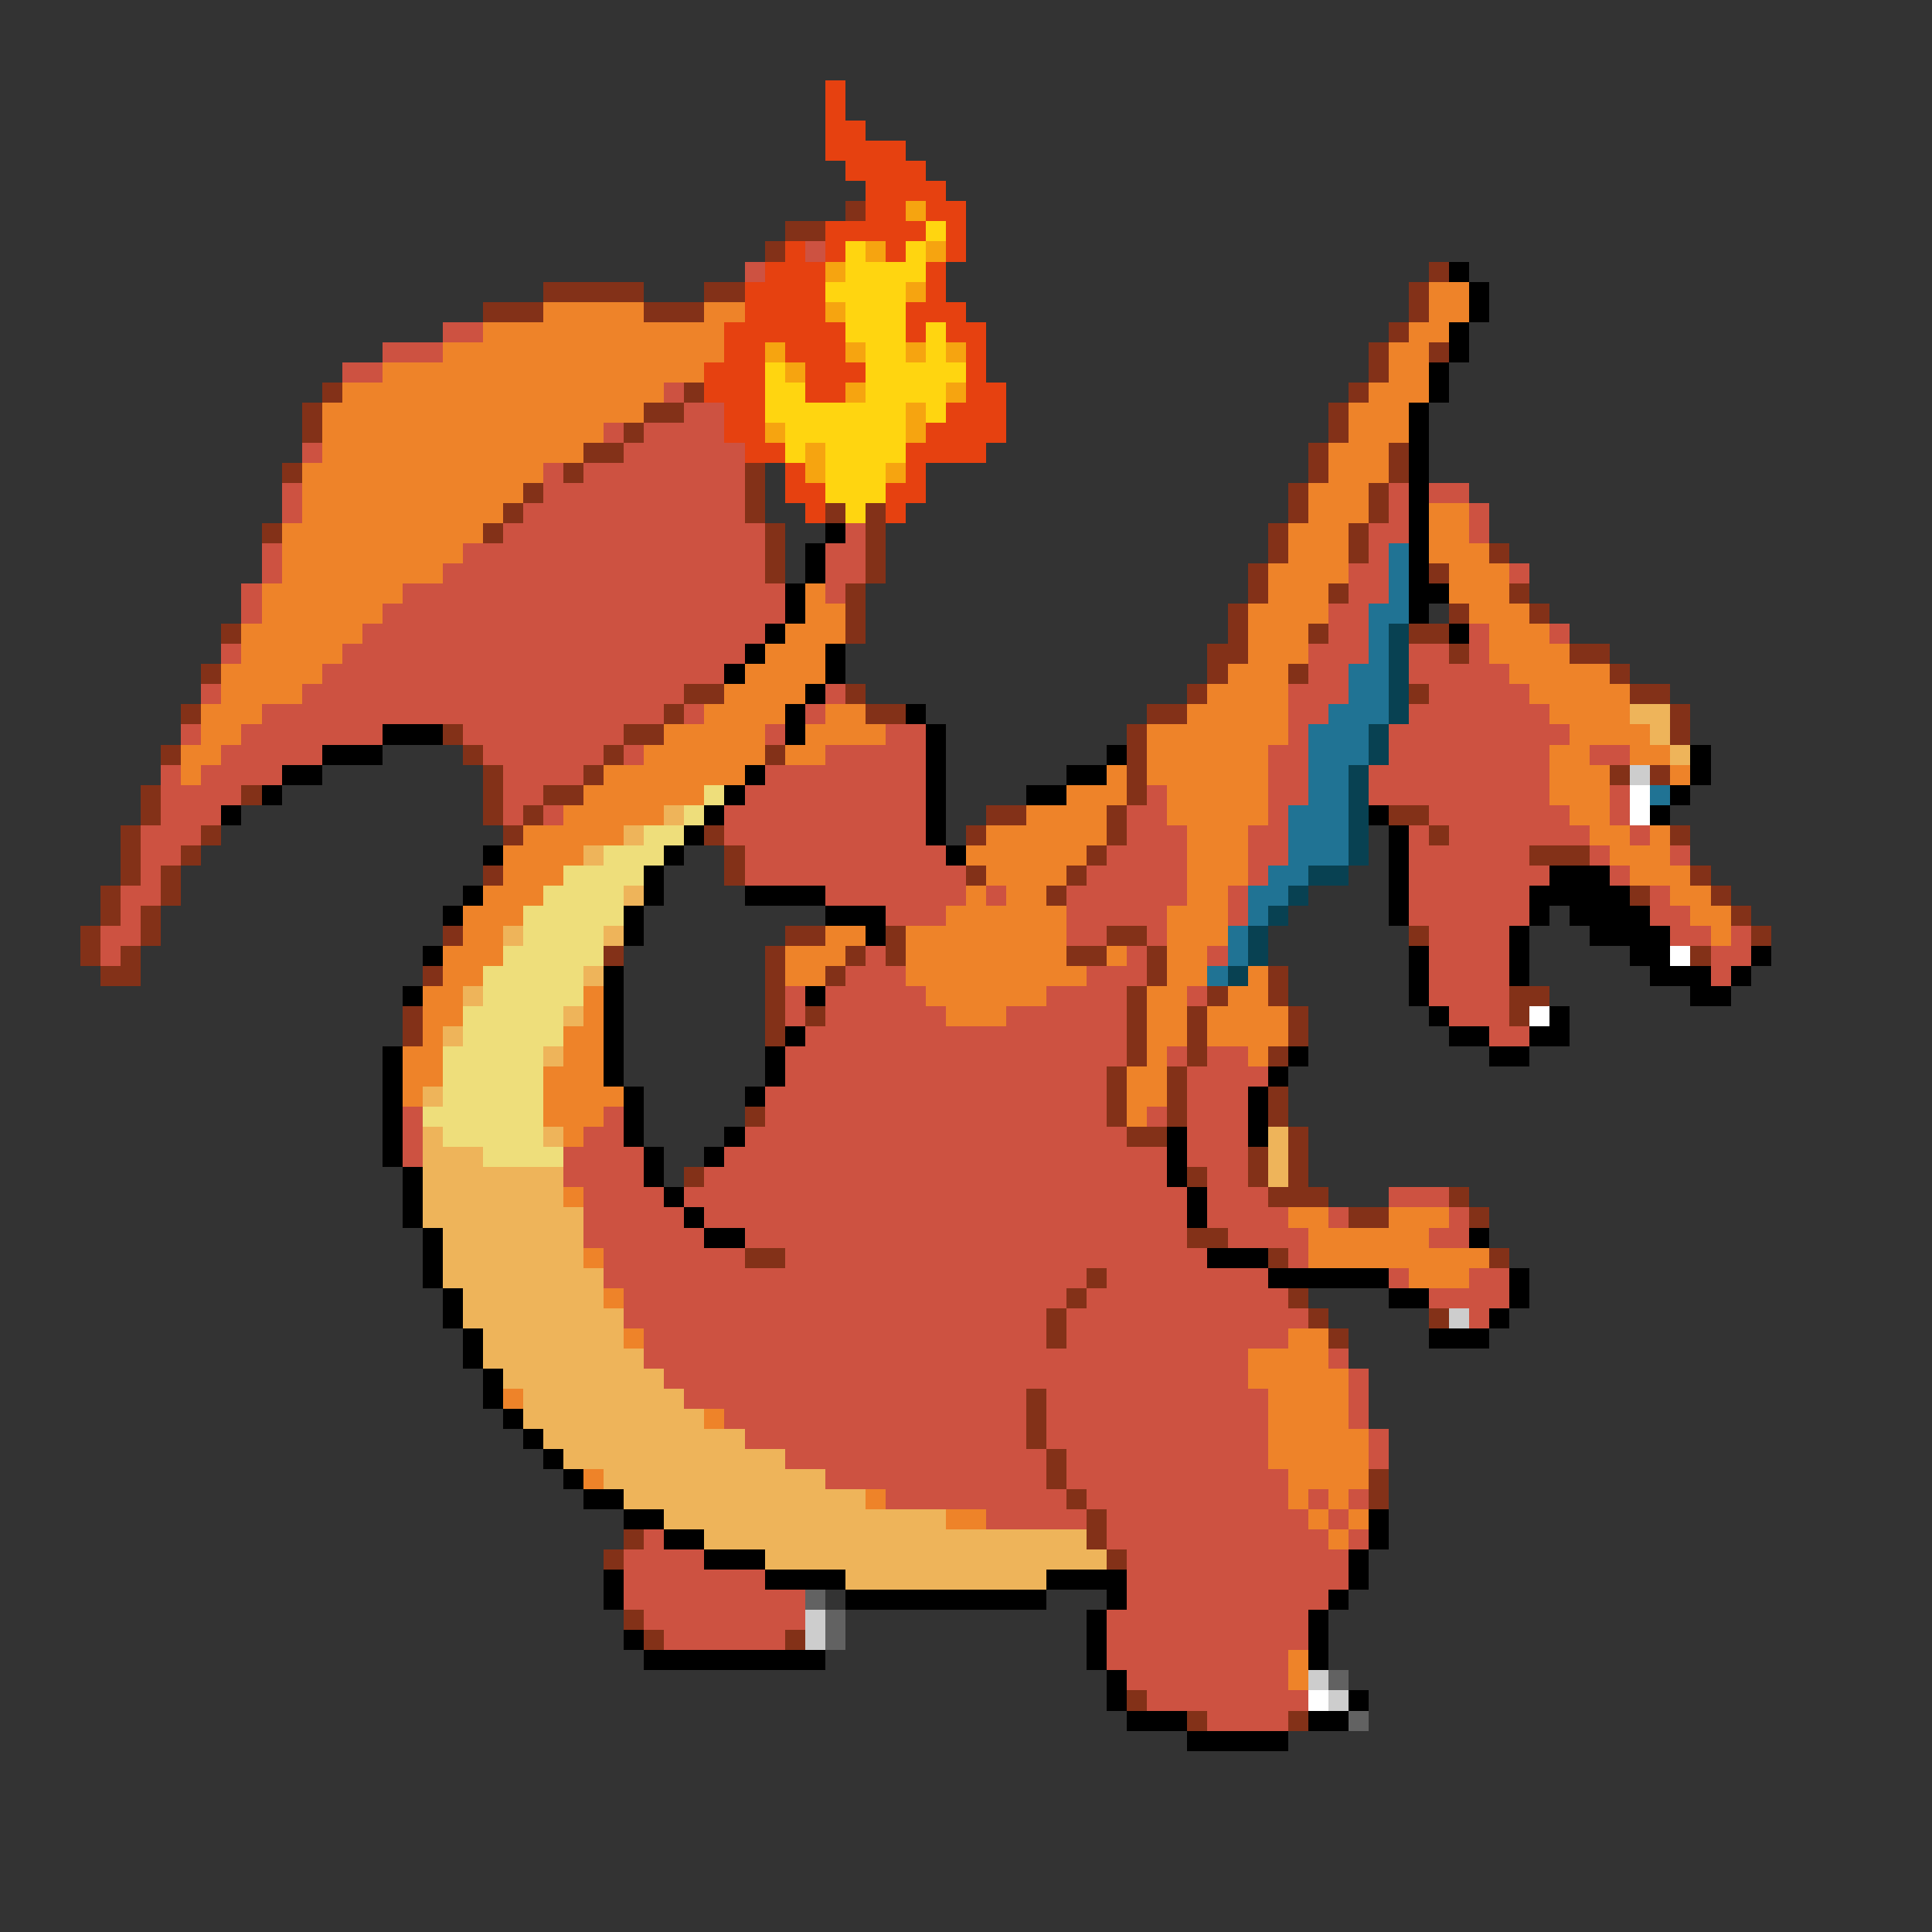<svg xmlns="http://www.w3.org/2000/svg" viewBox="0 -0.5 96 96" shape-rendering="crispEdges">
<rect x="0" y="-0.5" width="96" height="96" fill="#333333" stroke="none"/>
<path stroke="#e64110" d="M41 4h1M41 5h1M41 6h2M41 7h4M42 8h4M43 9h4M43 10h2M46 10h2M41 11h5M47 11h1M39 12h1M41 12h1M44 12h1M47 12h1M38 13h3M46 13h1M37 14h4M46 14h1M37 15h4M45 15h3M36 16h6M45 16h1M47 16h2M36 17h2M39 17h3M48 17h1M35 18h3M40 18h3M48 18h1M35 19h3M40 19h2M48 19h2M36 20h2M47 20h3M36 21h2M46 21h4M37 22h2M45 22h4M39 23h1M45 23h1M39 24h2M44 24h2M40 25h1M44 25h1" />
<path stroke="#833118" d="M42 10h1M39 11h2M38 12h1M71 13h1M27 14h5M35 14h2M70 14h1M24 15h3M32 15h3M70 15h1M69 16h1M68 17h1M71 17h1M68 18h1M16 19h1M34 19h1M67 19h1M15 20h1M32 20h2M66 20h1M15 21h1M31 21h1M66 21h1M29 22h2M65 22h1M69 22h1M14 23h1M28 23h1M37 23h1M65 23h1M69 23h1M26 24h1M37 24h1M64 24h1M68 24h1M25 25h1M37 25h1M41 25h1M43 25h1M64 25h1M68 25h1M13 26h1M24 26h1M38 26h1M43 26h1M63 26h1M67 26h1M38 27h1M43 27h1M63 27h1M67 27h1M74 27h1M38 28h1M43 28h1M62 28h1M71 28h1M42 29h1M62 29h1M66 29h1M75 29h1M42 30h1M61 30h1M72 30h1M76 30h1M11 31h1M42 31h1M61 31h1M65 31h1M70 31h2M60 32h2M72 32h1M78 32h2M10 33h1M60 33h1M64 33h1M80 33h1M34 34h2M42 34h1M59 34h1M70 34h1M81 34h2M9 35h1M33 35h1M43 35h2M57 35h2M83 35h1M22 36h1M31 36h2M56 36h1M83 36h1M8 37h1M23 37h1M30 37h1M38 37h1M56 37h1M24 38h1M29 38h1M56 38h1M80 38h1M82 38h1M7 39h1M12 39h1M24 39h1M27 39h2M56 39h1M7 40h1M24 40h1M26 40h1M49 40h2M55 40h1M69 40h2M6 41h1M10 41h1M25 41h1M35 41h1M48 41h1M55 41h1M71 41h1M83 41h1M6 42h1M9 42h1M36 42h1M54 42h1M76 42h3M6 43h1M8 43h1M24 43h1M36 43h1M48 43h1M53 43h1M84 43h1M5 44h1M8 44h1M52 44h1M81 44h1M85 44h1M5 45h1M7 45h1M86 45h1M4 46h1M7 46h1M22 46h1M39 46h2M44 46h1M55 46h2M70 46h1M87 46h1M4 47h1M6 47h1M30 47h1M38 47h1M42 47h1M44 47h1M53 47h2M57 47h1M84 47h1M5 48h2M21 48h1M38 48h1M41 48h1M57 48h1M63 48h1M38 49h1M56 49h1M60 49h1M63 49h1M75 49h2M20 50h1M38 50h1M40 50h1M56 50h1M59 50h1M64 50h1M75 50h1M20 51h1M38 51h1M56 51h1M59 51h1M64 51h1M56 52h1M59 52h1M63 52h1M55 53h1M58 53h1M55 54h1M58 54h1M63 54h1M37 55h1M55 55h1M58 55h1M63 55h1M56 56h2M64 56h1M62 57h1M64 57h1M34 58h1M59 58h1M62 58h1M64 58h1M63 59h3M72 59h1M67 60h2M73 60h1M59 61h2M37 62h2M63 62h1M74 62h1M54 63h1M53 64h1M64 64h1M52 65h1M65 65h1M71 65h1M52 66h1M66 66h1M51 69h1M51 70h1M51 71h1M52 72h1M52 73h1M68 73h1M53 74h1M68 74h1M54 75h1M31 76h1M54 76h1M30 77h1M55 77h1M31 80h1M32 81h1M39 81h1M56 84h1M59 85h1M64 85h1" />
<path stroke="#f6a410" d="M45 10h1M43 12h1M46 12h1M41 13h1M45 14h1M41 15h1M38 17h1M42 17h1M45 17h1M47 17h1M39 18h1M42 19h1M47 19h1M45 20h1M38 21h1M45 21h1M40 22h1M40 23h1M44 23h1" />
<path stroke="#ffd510" d="M46 11h1M42 12h1M45 12h1M42 13h4M41 14h4M42 15h3M42 16h3M46 16h1M43 17h2M46 17h1M38 18h1M43 18h5M38 19h2M43 19h4M38 20h7M46 20h1M39 21h6M39 22h1M41 22h4M41 23h3M41 24h3M42 25h1" />
<path stroke="#cd5241" d="M40 12h1M37 13h1M22 16h2M19 17h3M17 18h2M33 19h1M34 20h2M30 21h1M32 21h4M15 22h1M31 22h6M27 23h1M29 23h8M14 24h1M27 24h10M69 24h1M71 24h2M14 25h1M26 25h11M69 25h1M73 25h1M25 26h13M42 26h1M68 26h2M73 26h1M13 27h1M23 27h15M41 27h2M68 27h1M13 28h1M22 28h16M41 28h2M67 28h2M75 28h1M12 29h1M20 29h19M41 29h1M67 29h2M12 30h1M19 30h20M66 30h2M18 31h20M66 31h2M73 31h1M77 31h1M11 32h1M17 32h20M65 32h3M70 32h2M73 32h1M16 33h20M65 33h2M70 33h5M10 34h1M15 34h19M41 34h1M64 34h3M71 34h5M13 35h20M34 35h1M40 35h1M64 35h2M70 35h7M9 36h1M12 36h7M23 36h8M38 36h1M44 36h2M64 36h1M69 36h9M11 37h5M24 37h6M31 37h1M41 37h5M63 37h2M69 37h8M79 37h2M8 38h1M10 38h4M25 38h4M38 38h8M63 38h2M68 38h9M8 39h4M25 39h2M37 39h9M57 39h1M63 39h2M68 39h9M80 39h1M8 40h3M25 40h1M27 40h1M36 40h10M56 40h2M63 40h1M71 40h7M80 40h1M7 41h3M36 41h10M56 41h3M62 41h2M70 41h1M72 41h7M81 41h1M7 42h2M37 42h10M55 42h4M62 42h2M70 42h6M79 42h1M83 42h1M7 43h1M37 43h11M54 43h5M62 43h1M70 43h7M80 43h1M6 44h2M41 44h7M49 44h1M53 44h6M61 44h1M70 44h6M82 44h1M6 45h1M44 45h3M53 45h5M61 45h1M70 45h6M82 45h2M5 46h2M53 46h2M57 46h1M71 46h4M83 46h2M86 46h1M5 47h1M43 47h1M56 47h1M60 47h1M71 47h4M85 47h2M42 48h3M54 48h3M71 48h4M85 48h1M39 49h1M41 49h5M52 49h4M59 49h1M71 49h4M39 50h1M41 50h6M50 50h6M72 50h3M40 51h16M74 51h2M39 52h17M58 52h1M60 52h2M39 53h16M59 53h4M38 54h17M59 54h3M20 55h1M30 55h1M38 55h17M57 55h1M59 55h3M20 56h1M29 56h2M37 56h19M59 56h3M20 57h1M28 57h4M36 57h22M59 57h3M28 58h4M35 58h23M60 58h2M29 59h4M34 59h25M60 59h3M69 59h3M29 60h5M35 60h24M60 60h4M66 60h1M72 60h1M29 61h6M37 61h22M61 61h4M71 61h2M30 62h7M39 62h21M64 62h1M30 63h24M55 63h8M69 63h1M73 63h2M31 64h22M54 64h10M71 64h4M31 65h21M53 65h12M73 65h1M32 66h20M53 66h11M32 67h30M66 67h1M33 68h29M67 68h1M34 69h17M52 69h11M67 69h1M36 70h15M52 70h11M67 70h1M37 71h14M52 71h11M68 71h1M39 72h13M53 72h10M68 72h1M41 73h11M53 73h11M44 74h9M54 74h10M65 74h1M67 74h1M49 75h5M55 75h10M66 75h1M32 76h1M55 76h11M67 76h1M31 77h4M56 77h11M31 78h7M56 78h11M31 79h9M56 79h10M32 80h8M55 80h10M33 81h6M55 81h10M55 82h9M56 83h8M57 84h8M60 85h4" />
<path stroke="#000000" d="M72 13h1M73 14h1M73 15h1M72 16h1M72 17h1M71 18h1M71 19h1M70 20h1M70 21h1M70 22h1M70 23h1M70 24h1M70 25h1M41 26h1M70 26h1M40 27h1M70 27h1M40 28h1M70 28h1M39 29h1M70 29h2M39 30h1M70 30h1M38 31h1M72 31h1M37 32h1M41 32h1M36 33h1M41 33h1M40 34h1M39 35h1M45 35h1M19 36h3M39 36h1M46 36h1M16 37h3M46 37h1M55 37h1M84 37h1M14 38h2M37 38h1M46 38h1M53 38h2M84 38h1M13 39h1M36 39h1M46 39h1M51 39h2M83 39h1M11 40h1M35 40h1M46 40h1M68 40h1M82 40h1M34 41h1M46 41h1M69 41h1M24 42h1M33 42h1M47 42h1M69 42h1M32 43h1M69 43h1M77 43h3M23 44h1M32 44h1M37 44h4M69 44h1M76 44h5M22 45h1M31 45h1M41 45h3M69 45h1M76 45h1M78 45h4M31 46h1M43 46h1M75 46h1M79 46h4M21 47h1M70 47h1M75 47h1M81 47h2M87 47h1M30 48h1M70 48h1M75 48h1M82 48h3M86 48h1M20 49h1M30 49h1M40 49h1M70 49h1M84 49h2M30 50h1M71 50h1M77 50h1M30 51h1M39 51h1M72 51h2M76 51h2M19 52h1M30 52h1M38 52h1M64 52h1M74 52h2M19 53h1M30 53h1M38 53h1M63 53h1M19 54h1M31 54h1M37 54h1M62 54h1M19 55h1M31 55h1M62 55h1M19 56h1M31 56h1M36 56h1M58 56h1M62 56h1M19 57h1M32 57h1M35 57h1M58 57h1M20 58h1M32 58h1M58 58h1M20 59h1M33 59h1M59 59h1M20 60h1M34 60h1M59 60h1M21 61h1M35 61h2M73 61h1M21 62h1M60 62h3M21 63h1M63 63h6M75 63h1M22 64h1M69 64h2M75 64h1M22 65h1M74 65h1M23 66h1M71 66h3M23 67h1M24 68h1M24 69h1M25 70h1M26 71h1M27 72h1M28 73h1M29 74h2M31 75h2M68 75h1M33 76h2M68 76h1M35 77h3M67 77h1M30 78h1M38 78h4M52 78h4M67 78h1M30 79h1M42 79h10M55 79h1M66 79h1M54 80h1M65 80h1M31 81h1M54 81h1M65 81h1M32 82h9M54 82h1M65 82h1M55 83h1M55 84h1M67 84h1M56 85h3M65 85h2M59 86h5" />
<path stroke="#ee8329" d="M71 14h2M27 15h5M35 15h2M71 15h2M24 16h12M70 16h2M22 17h14M69 17h2M19 18h16M69 18h2M17 19h16M68 19h3M16 20h16M67 20h3M16 21h14M67 21h3M16 22h13M66 22h3M15 23h12M66 23h3M15 24h11M65 24h3M15 25h10M65 25h3M71 25h2M14 26h10M64 26h3M71 26h2M14 27h9M64 27h3M71 27h3M14 28h8M63 28h4M72 28h3M13 29h7M40 29h1M63 29h3M72 29h3M13 30h6M40 30h2M62 30h4M73 30h3M12 31h6M39 31h3M62 31h3M74 31h3M12 32h5M38 32h3M62 32h3M74 32h4M11 33h5M37 33h4M61 33h3M75 33h5M11 34h4M36 34h4M60 34h4M76 34h5M10 35h3M35 35h4M41 35h2M59 35h5M77 35h4M10 36h2M33 36h5M40 36h4M57 36h7M78 36h4M9 37h2M32 37h6M39 37h2M57 37h6M77 37h2M81 37h2M9 38h1M30 38h7M55 38h1M57 38h6M77 38h3M83 38h1M29 39h6M53 39h3M58 39h5M77 39h3M28 40h5M51 40h4M58 40h5M78 40h2M26 41h5M49 41h6M59 41h3M79 41h2M82 41h1M25 42h4M48 42h6M59 42h3M80 42h3M25 43h3M49 43h4M59 43h3M81 43h3M24 44h3M48 44h1M50 44h2M59 44h2M83 44h2M23 45h3M47 45h6M58 45h3M84 45h2M23 46h2M41 46h2M45 46h8M58 46h3M85 46h1M22 47h3M39 47h3M45 47h8M55 47h1M58 47h2M22 48h2M39 48h2M45 48h9M58 48h2M62 48h1M21 49h2M29 49h1M46 49h6M57 49h2M61 49h2M21 50h2M29 50h1M47 50h3M57 50h2M60 50h4M21 51h1M28 51h2M57 51h2M60 51h4M20 52h2M28 52h2M57 52h1M62 52h1M20 53h2M27 53h3M56 53h2M20 54h1M27 54h4M56 54h2M27 55h3M56 55h1M28 56h1M28 59h1M64 60h2M69 60h3M65 61h6M29 62h1M65 62h9M70 63h3M30 64h1M31 66h1M64 66h2M62 67h4M62 68h5M25 69h1M63 69h4M35 70h1M63 70h4M63 71h5M63 72h5M29 73h1M64 73h4M43 74h1M64 74h1M66 74h1M47 75h2M65 75h1M67 75h1M66 76h1M64 82h1M64 83h1" />
<path stroke="#207394" d="M69 27h1M69 28h1M69 29h1M68 30h2M68 31h1M68 32h1M67 33h2M67 34h2M66 35h3M65 36h3M65 37h3M65 38h2M65 39h2M82 39h1M64 40h3M64 41h3M64 42h3M63 43h2M62 44h2M62 45h1M61 46h1M61 47h1M60 48h1" />
<path stroke="#084152" d="M69 31h1M69 32h1M69 33h1M69 34h1M69 35h1M68 36h1M68 37h1M67 38h1M67 39h1M67 40h1M67 41h1M67 42h1M65 43h2M64 44h1M63 45h1M62 46h1M62 47h1M61 48h1" />
<path stroke="#eeb45a" d="M81 35h2M82 36h1M83 37h1M33 40h1M31 41h1M29 42h1M31 44h1M25 46h1M30 46h1M29 48h1M23 49h1M28 50h1M22 51h1M27 52h1M21 54h1M21 56h1M27 56h1M63 56h1M21 57h3M63 57h1M21 58h7M63 58h1M21 59h7M21 60h8M22 61h7M22 62h7M22 63h8M23 64h7M23 65h8M24 66h7M24 67h8M25 68h8M26 69h8M26 70h9M27 71h10M28 72h11M30 73h11M31 74h12M33 75h14M35 76h19M38 77h17M42 78h10" />
<path stroke="#cdcdcd" d="M81 38h1M72 65h1M40 80h1M40 81h1M65 83h1M66 84h1" />
<path stroke="#eede7b" d="M35 39h1M34 40h1M32 41h2M30 42h3M28 43h4M27 44h4M26 45h5M26 46h4M25 47h5M24 48h5M24 49h5M23 50h5M23 51h5M22 52h5M22 53h5M22 54h5M21 55h6M22 56h5M24 57h4" />
<path stroke="#ffffff" d="M81 39h1M81 40h1M83 47h1M76 50h1M65 84h1" />
<path stroke="#626262" d="M40 79h1M41 80h1M41 81h1M66 83h1M67 85h1" />
</svg>